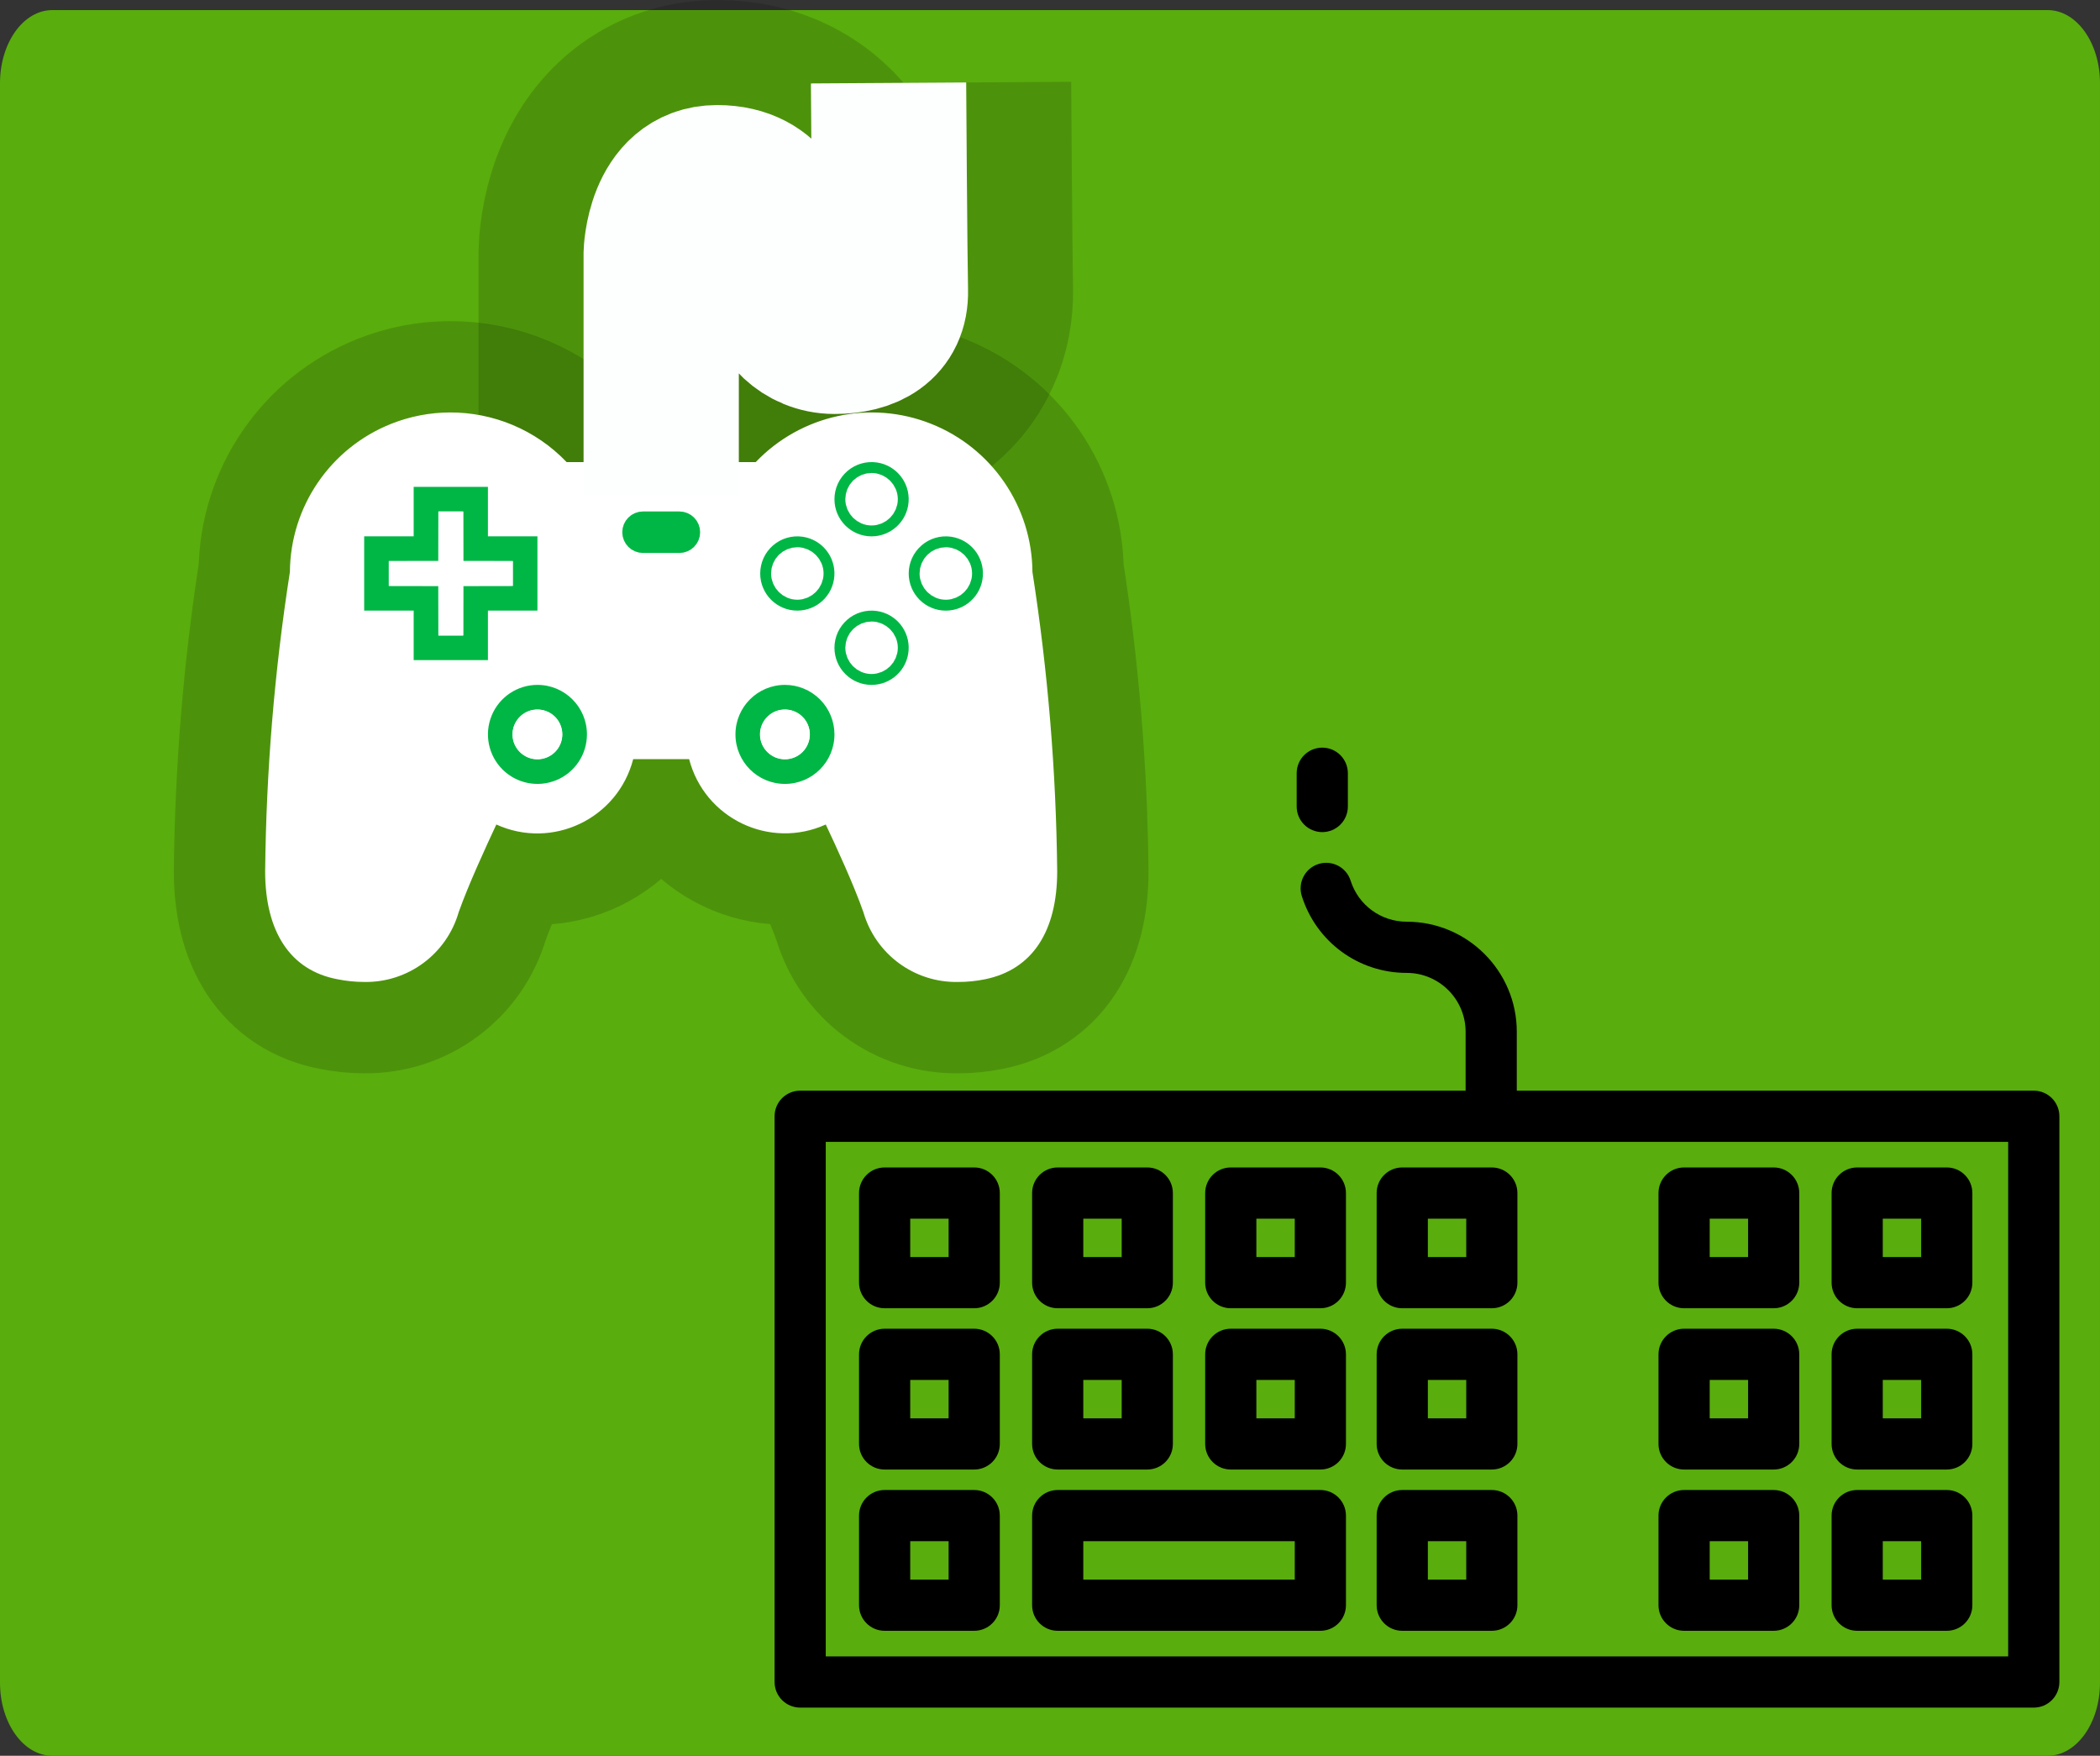 <svg version="1.1" xmlns="http://www.w3.org/2000/svg" xmlns:xlink="http://www.w3.org/1999/xlink" width="114.966" height="96.099" viewBox="0,0,114.966,96.099"><rect x="0" y="0" width="114.966" height="96.099" fill="#333333" stroke="none"/><g transform="translate(-182.408,-131.456)"><g data-paper-data="{&quot;isPaintingLayer&quot;:true}" fill-rule="nonzero" stroke-linecap="butt" stroke-linejoin="miter" stroke-dasharray="" stroke-dashoffset="0" style="mix-blend-mode: normal"><path d="M185.272,227.555c-1.582,0 -2.864,-1.791 -2.864,-4v-87.547c0,-2.209 1.282,-4 2.864,-4h109.238c1.582,0 2.864,1.791 2.864,4v87.547c0,2.209 -1.282,4 -2.864,4z" fill="#59ad0d" stroke="#000000" stroke-width="0" stroke-miterlimit="10"/><g><path d="M213.541,156.859c0,0 0.007,-0.112 0.166,-0.112c0.957,0 10.074,0 10.074,0c2.475,-2.588 6.273,-3.417 9.601,-2.095c3.328,1.322 5.523,4.53 5.548,8.111c0.845,5.421 1.298,10.896 1.355,16.382c0,3.279 -1.355,5.379 -3.943,5.908c-0.486,0.1 -0.981,0.15 -1.477,0.149c-2.396,0.051 -4.526,-1.518 -5.19,-3.821c-0.528,-1.504 -1.477,-3.564 -2.06,-4.797c-3.063,1.385 -6.635,-0.323 -7.48,-3.577h-3.062c-0.843,3.262 -4.427,4.973 -7.493,3.577c-0.583,1.247 -1.531,3.307 -2.06,4.797c-0.662,2.298 -2.785,3.865 -5.176,3.821c-0.492,-0.001 -0.982,-0.051 -1.463,-0.149c-2.602,-0.488 -3.957,-2.629 -3.957,-5.908c0.057,-5.486 0.509,-10.961 1.355,-16.382c0.025,-3.581 2.22,-6.789 5.548,-8.111c1.04,-0.413 2.126,-0.616 3.203,-0.621c2.37,-0.011 4.696,0.937 6.398,2.716z" fill="none" stroke-opacity="0.149" stroke="#000000" stroke-width="10" stroke-miterlimit="10"/><path d="M218.606,158.579v-13.25c0,0 0.102,-3.873 3.058,-3.873c2.956,0 3.483,2.438 3.507,3.357c0.024,0.919 0.048,1.839 0.072,2.758c0.024,0.919 1.121,2.293 2.854,2.293c1.733,0 3.1,-0.692 3.058,-2.497c-0.041,-1.735 -0.102,-11.371 -0.102,-11.371" fill="none" stroke-opacity="0.149" stroke="#000000" stroke-width="20" stroke-miterlimit="4"/><path d="M213.429,156.747h10.352c2.475,-2.588 6.273,-3.417 9.601,-2.095c3.328,1.322 5.523,4.53 5.548,8.111c0.845,5.421 1.298,10.896 1.355,16.382c0,3.279 -1.355,5.379 -3.943,5.908c-0.486,0.1 -0.981,0.15 -1.477,0.149c-2.396,0.051 -4.526,-1.518 -5.19,-3.821c-0.528,-1.504 -1.477,-3.564 -2.06,-4.797c-3.063,1.385 -6.635,-0.323 -7.48,-3.577h-3.062c-0.843,3.262 -4.427,4.973 -7.493,3.577c-0.583,1.247 -1.531,3.307 -2.06,4.797c-0.662,2.298 -2.785,3.865 -5.176,3.821c-0.492,-0.001 -0.982,-0.051 -1.463,-0.149c-2.602,-0.488 -3.957,-2.629 -3.957,-5.908c0.057,-5.486 0.509,-10.961 1.355,-16.382c0.025,-3.581 2.22,-6.789 5.548,-8.111c1.04,-0.413 2.126,-0.616 3.203,-0.621c2.37,-0.011 4.696,0.937 6.398,2.716z" fill="#ffffff" stroke="none" stroke-width="9.345" stroke-miterlimit="10"/><path d="M218.606,158.579v-13.25c0,0 0.102,-3.873 3.058,-3.873c2.956,0 3.483,2.438 3.507,3.357c0.024,0.919 0.048,1.839 0.072,2.758c0.024,0.919 1.121,2.293 2.854,2.293c1.733,0 3.1,-0.692 3.058,-2.497c-0.041,-1.735 -0.102,-11.371 -0.102,-11.371" fill="none" stroke="#fdffff" stroke-width="8.5" stroke-miterlimit="4"/><path d="M228.792,157.244c0.445,-0.386 1.037,-0.56 1.62,-0.476c1.055,0.152 1.814,1.093 1.738,2.157c-0.076,1.063 -0.961,1.887 -2.027,1.888c-1.122,-0 -2.032,-0.91 -2.032,-2.032c0,-0.589 0.256,-1.15 0.701,-1.536zM205.055,158.102h4.065v2.71h2.71v4.065h-2.71v2.71h-4.065v-2.71h-2.71v-4.065h2.71zM230.801,158.78c0,-0.374 -0.303,-0.678 -0.677,-0.678c-0.18,-0 -0.352,0.071 -0.479,0.198c-0.127,0.127 -0.199,0.299 -0.199,0.479c-0,0.374 0.303,0.678 0.677,0.678c0.374,0 0.678,-0.303 0.678,-0.677zM206.41,159.457v2.71h-2.71v1.355h2.71v2.71h1.355v-2.71h2.71v-1.355h-2.71v-2.71zM224.727,161.309c0.446,-0.386 1.037,-0.56 1.62,-0.476c1.055,0.152 1.814,1.093 1.738,2.157c-0.076,1.063 -0.961,1.887 -2.027,1.887c-1.122,-0 -2.032,-0.91 -2.032,-2.032c-0,-0.59 0.256,-1.15 0.702,-1.536zM232.857,161.309c0.446,-0.386 1.037,-0.56 1.62,-0.476c1.055,0.152 1.814,1.093 1.738,2.157c-0.076,1.063 -0.961,1.887 -2.027,1.888c-0.539,0 -1.056,-0.214 -1.437,-0.595c-0.381,-0.381 -0.595,-0.898 -0.595,-1.437c-0,-0.59 0.256,-1.15 0.702,-1.536zM226.736,162.844c-0,-0.374 -0.303,-0.677 -0.678,-0.677c-0.18,0 -0.352,0.071 -0.479,0.199c-0.127,0.127 -0.198,0.299 -0.198,0.479c0,0.374 0.304,0.677 0.678,0.677c0.374,-0 0.677,-0.304 0.677,-0.678zM234.188,162.167c-0.18,-0 -0.352,0.071 -0.479,0.198c-0.127,0.127 -0.198,0.3 -0.198,0.479c0,0.374 0.303,0.677 0.678,0.677c0.374,-0 0.677,-0.303 0.677,-0.677c0,-0.374 -0.303,-0.677 -0.677,-0.678zM228.792,165.374c0.445,-0.386 1.037,-0.56 1.62,-0.476c1.055,0.152 1.814,1.093 1.738,2.157c-0.076,1.063 -0.961,1.887 -2.027,1.888c-0.539,-0 -1.056,-0.214 -1.437,-0.595c-0.381,-0.381 -0.595,-0.898 -0.595,-1.437c0,-0.589 0.256,-1.15 0.702,-1.536zM230.801,166.91c0,-0.374 -0.303,-0.678 -0.677,-0.678c-0.18,-0 -0.352,0.071 -0.479,0.198c-0.127,0.127 -0.199,0.299 -0.199,0.479c-0,0.374 0.303,0.678 0.677,0.678c0.374,0 0.678,-0.303 0.678,-0.677zM209.327,170.615c0.42,-1.013 1.408,-1.673 2.504,-1.673c1.497,0 2.71,1.213 2.71,2.71c-0,1.096 -0.66,2.084 -1.673,2.504c-1.013,0.419 -2.178,0.188 -2.953,-0.588c-0.775,-0.775 -1.007,-1.941 -0.587,-2.953zM222.671,171.652c-0,-1.497 1.213,-2.71 2.71,-2.71c0.719,-0 1.408,0.286 1.916,0.794c0.508,0.508 0.794,1.198 0.794,1.916c-0,1.497 -1.213,2.71 -2.71,2.71c-1.497,-0 -2.71,-1.213 -2.71,-2.71zM212.756,170.662c-0.274,-0.256 -0.643,-0.387 -1.018,-0.362c-0.73,0.048 -1.29,0.667 -1.265,1.398c0.025,0.731 0.626,1.311 1.358,1.309c0.359,0 0.704,-0.143 0.958,-0.397c0.254,-0.254 0.397,-0.599 0.397,-0.958c0,-0.376 -0.156,-0.734 -0.43,-0.991zM226.306,170.662c-0.274,-0.256 -0.643,-0.387 -1.018,-0.362c-0.73,0.048 -1.29,0.667 -1.265,1.398c0.025,0.731 0.626,1.311 1.358,1.309c0.359,0 0.704,-0.143 0.958,-0.397c0.254,-0.254 0.397,-0.599 0.397,-0.958c0,-0.376 -0.156,-0.734 -0.43,-0.991z" fill="#00b745" stroke="none" stroke-width="9.345" stroke-miterlimit="10"/><path d="M234.875,162.845c-0,0.374 -0.313,0.687 -0.687,0.687c-0.374,0 -0.687,-0.313 -0.687,-0.687c-0,-0.18 0.074,-0.359 0.201,-0.486c0.127,-0.127 0.306,-0.201 0.486,-0.201c0.374,0 0.687,0.313 0.687,0.687z" data-paper-data="{&quot;noHover&quot;:false,&quot;origItem&quot;:[&quot;Path&quot;,{&quot;applyMatrix&quot;:true,&quot;segments&quot;:[[[357.74897,136.43652],[1.98674,0.00053],[-0.95452,-0.00025]],[[355.20399,137.49029],[0.67495,-0.67495],[-0.67494,0.67496]],[[354.15023,140.03527],[-0.00025,-0.95452],[0.00054,1.98675]],[[357.74833,143.63209],[-1.98675,0.00017],[1.98676,-0.00018]],[[361.34579,140.03463],[-0.00017,1.98674],[0.00018,-1.98675]]],&quot;closed&quot;:true,&quot;fillColor&quot;:[1,1,1],&quot;strokeWidth&quot;:9.34454}]}" fill="#ffffff" stroke="#ffffff" stroke-width="1.5" stroke-miterlimit="10"/><path d="M230.81,158.78c-0,0.374 -0.313,0.687 -0.687,0.687c-0.374,-0 -0.687,-0.313 -0.687,-0.687c0,-0.18 0.074,-0.359 0.201,-0.486c0.127,-0.127 0.306,-0.201 0.486,-0.201c0.374,0 0.687,0.313 0.687,0.687z" data-paper-data="{&quot;noHover&quot;:false,&quot;origItem&quot;:[&quot;Path&quot;,{&quot;applyMatrix&quot;:true,&quot;segments&quot;:[[[339.75865,118.44983],[0,0],[0.00049,-1.98698]],[[336.16182,114.85115],[1.98699,0.00054],[-0.95421,-0.00025]],[[333.61748,115.90429],[0.6749,-0.67457],[-0.67491,0.67456]],[[332.56309,118.44812],[0.00021,-0.95421],[-0.00045,1.98698]],[[336.16001,122.04671],[-1.98699,-0.00047],[1.98698,0.00047]],[[339.75864,118.44983],[-0.00051,1.98698],[0,0]]],&quot;closed&quot;:true,&quot;fillColor&quot;:[1,1,1],&quot;strokeWidth&quot;:9.34454}]}" fill="#ffffff" stroke="#ffffff" stroke-width="1.5" stroke-miterlimit="10"/><path d="M226.745,162.844c0,0.374 -0.313,0.687 -0.687,0.687c-0.374,0 -0.687,-0.313 -0.687,-0.687c-0,-0.18 0.074,-0.359 0.201,-0.486c0.127,-0.127 0.306,-0.201 0.486,-0.201c0.374,-0 0.687,0.313 0.687,0.687z" data-paper-data="{&quot;noHover&quot;:false,&quot;origItem&quot;:[&quot;Path&quot;,{&quot;applyMatrix&quot;:true,&quot;segments&quot;:[[[318.17325,140.0334],[0,0],[-0.00048,-1.98699]],[[314.57466,136.43648],[1.98699,-0.00045],[-0.95421,0.00021]],[[312.03083,137.49088],[0.67457,-0.6749],[-0.67457,0.6749]],[[310.9777,140.03523],[-0.00025,-0.95421],[0.00054,1.98698]],[[314.5764,143.63205],[-1.98699,0.00051],[1.98698,-0.00051]],[[318.17326,140.0334],[0.00048,1.98699],[0,0]]],&quot;closed&quot;:true,&quot;fillColor&quot;:[1,1,1],&quot;strokeWidth&quot;:9.34454}]}" fill="#ffffff" stroke="#ffffff" stroke-width="1.5" stroke-miterlimit="10"/><path d="M230.81,166.91c-0,0.374 -0.313,0.687 -0.687,0.687c-0.374,-0 -0.687,-0.313 -0.687,-0.687c0,-0.18 0.074,-0.359 0.201,-0.486c0.127,-0.127 0.306,-0.201 0.486,-0.201c0.374,0 0.687,0.313 0.687,0.687z" data-paper-data="{&quot;noHover&quot;:false,&quot;origItem&quot;:[&quot;Path&quot;,{&quot;applyMatrix&quot;:true,&quot;segments&quot;:[[[339.75865,161.62233],[0,0],[0.00049,-1.98699]],[[336.16182,158.02363],[1.98699,0.00053],[-0.95421,-0.00026]],[[333.61748,159.07678],[0.6749,-0.67456],[-0.67491,0.67455]],[[332.56309,161.6206],[0.00021,-0.95421],[-0.00045,1.98698]],[[336.16001,165.21919],[-1.98699,-0.00048],[1.98698,0.00047]],[[339.75864,161.62231],[-0.00051,1.98699],[0,0]]],&quot;closed&quot;:true,&quot;fillColor&quot;:[1,1,1],&quot;strokeWidth&quot;:9.34454}]}" fill="#ffffff" stroke="#ffffff" stroke-width="1.5" stroke-miterlimit="10"/><path d="M226.312,170.655c0.274,0.256 0.433,0.622 0.433,0.997c0,0.359 -0.145,0.711 -0.4,0.965c-0.254,0.254 -0.605,0.4 -0.965,0.4c-0.732,0.002 -1.342,-0.586 -1.367,-1.318c-0.025,-0.731 0.544,-1.36 1.274,-1.408c0.375,-0.026 0.75,0.108 1.025,0.364z" data-paper-data="{&quot;noHover&quot;:false,&quot;origItem&quot;:[&quot;Path&quot;,{&quot;applyMatrix&quot;:true,&quot;segments&quot;:[[[315.88931,181.54666],[0,0],[-1.45728,-1.36107]],[[310.48593,179.62662],[1.98937,-0.13633],[-3.87765,0.25476]],[[303.7663,187.05271],[-0.13287,-3.88375],[0.13287,3.88375]],[[310.97772,194.00223],[-3.88601,0.01083],[1.90844,0.00004]],[[316.06591,191.8947],[-1.34946,1.34946],[1.34946,-1.34947]],[[318.17342,186.8065],[0.00004,1.90845],[0.00032,-1.99402]],[[315.88931,181.54665],[1.45729,1.36106],[0,0]]],&quot;closed&quot;:true,&quot;fillColor&quot;:[1,1,1],&quot;strokeWidth&quot;:9.34454}]}" fill="#ffffff" stroke="none" stroke-width="4.672" stroke-miterlimit="10"/><path d="M212.762,170.655c0.274,0.256 0.433,0.622 0.433,0.997c0,0.359 -0.145,0.711 -0.4,0.965c-0.254,0.254 -0.605,0.4 -0.965,0.4c-0.732,0.002 -1.342,-0.586 -1.367,-1.318c-0.025,-0.731 0.544,-1.36 1.274,-1.408c0.375,-0.026 0.75,0.108 1.025,0.364z" data-paper-data="{&quot;noHover&quot;:false,&quot;origItem&quot;:[&quot;Path&quot;,{&quot;applyMatrix&quot;:true,&quot;segments&quot;:[[[243.93392,181.54665],[0,0],[-1.45728,-1.36107]],[[238.53054,179.62661],[1.98936,-0.13632],[-3.87766,0.25477]],[[231.81091,187.05271],[-0.13287,-3.88375],[0.13287,3.88375]],[[239.02232,194.00223],[-3.88601,0.01083],[1.90844,0.00004]],[[244.11051,191.89471],[-1.34946,1.34946],[1.34945,-1.34947]],[[246.21802,186.8065],[0.00005,1.90845],[0.00032,-1.99402]],[[243.93391,181.54666],[1.45729,1.36106],[0,0]]],&quot;closed&quot;:true,&quot;fillColor&quot;:[1,1,1],&quot;strokeWidth&quot;:9.34454}]}" fill="#ffffff" stroke="none" stroke-width="4.672" stroke-miterlimit="10"/><path d="M207.767,159.448l0.005,2.713l2.713,0.005v1.359l-2.713,0.005l-0.005,2.713h-1.359l-0.005,-2.713l-2.713,-0.005v-1.359l2.713,-0.005l0.005,-2.713z" data-paper-data="{&quot;noHover&quot;:false,&quot;origItem&quot;:[&quot;Path&quot;,{&quot;applyMatrix&quot;:true,&quot;segments&quot;:[[210.23947,122.04511],[210.23947,136.43653],[195.84803,136.43653],[195.84803,143.63225],[210.23947,143.63225],[210.23947,158.02368],[217.43518,158.02368],[217.43518,143.63225],[231.82661,143.63225],[231.82661,136.43653],[217.43518,136.43653],[217.43518,122.04511]],&quot;closed&quot;:true,&quot;fillColor&quot;:[1,1,1],&quot;strokeWidth&quot;:9.34454}]}" fill="#ffffff" stroke="none" stroke-width="4.672" stroke-miterlimit="10"/><path d="M220.238,160.586c0,0.351 -0.285,0.636 -0.636,0.636h-1.991c-0.351,0 -0.636,-0.285 -0.636,-0.636v0c0,-0.351 0.285,-0.636 0.636,-0.636h1.991c0.351,0 0.636,0.285 0.636,0.636z" fill="#00b745" stroke="#00b745" stroke-width="1" stroke-miterlimit="10"/></g><g fill="#000000" stroke="none" stroke-width="1" stroke-miterlimit="10"><path d="M229.437,210.487v-4.904c0,-0.774 0.627,-1.401 1.401,-1.401h4.904c0.774,0 1.401,0.627 1.401,1.401v4.904c0,0.774 -0.627,1.401 -1.401,1.401h-4.904c-0.774,0 -1.401,-0.627 -1.401,-1.401zM232.239,209.086h2.102v-2.102h-2.102z"/><path d="M238.912,210.487v-4.904c0,-0.774 0.627,-1.401 1.401,-1.401h4.904c0.774,0 1.401,0.627 1.401,1.401v4.904c0,0.774 -0.627,1.401 -1.401,1.401h-4.904c-0.774,0 -1.401,-0.627 -1.401,-1.401zM241.714,209.086h2.102v-2.102h-2.102z"/><path d="M248.387,210.487v-4.904c0,-0.774 0.627,-1.401 1.401,-1.401h4.904c0.774,0 1.401,0.627 1.401,1.401v4.904c0,0.774 -0.627,1.401 -1.401,1.401h-4.904c-0.774,0 -1.401,-0.627 -1.401,-1.401zM251.189,209.086h2.102v-2.102h-2.102z"/><path d="M238.912,219.314v-4.904c0,-0.774 0.627,-1.401 1.401,-1.401h14.379c0.774,0 1.401,0.627 1.401,1.401v4.904c0,0.774 -0.627,1.401 -1.401,1.401h-14.379c-0.774,0 -1.401,-0.627 -1.401,-1.401zM241.714,217.913h11.577v-2.102h-11.577z"/><path d="M257.774,210.487v-4.904c0,-0.774 0.627,-1.401 1.401,-1.401h4.904c0.774,0 1.401,0.627 1.401,1.401v4.904c0,0.774 -0.627,1.401 -1.401,1.401h-4.904c-0.774,0 -1.401,-0.627 -1.401,-1.401zM260.577,209.086h2.102v-2.102h-2.102z"/><path d="M273.204,210.487v-4.904c0,-0.774 0.627,-1.401 1.401,-1.401h4.904c0.774,0 1.401,0.627 1.401,1.401v4.904c0,0.774 -0.627,1.401 -1.401,1.401h-4.904c-0.774,0 -1.401,-0.627 -1.401,-1.401zM276.007,209.086h2.102v-2.102h-2.102z"/><path d="M282.68,210.487v-4.904c0,-0.774 0.627,-1.401 1.401,-1.401h4.904c0.774,0 1.401,0.627 1.401,1.401v4.904c0,0.774 -0.627,1.401 -1.401,1.401h-4.904c-0.774,0 -1.401,-0.627 -1.401,-1.401zM285.482,209.086h2.102v-2.102h-2.102z"/><path d="M229.437,219.314v-4.904c0,-0.774 0.627,-1.401 1.401,-1.401h4.904c0.774,0 1.401,0.627 1.401,1.401v4.904c0,0.774 -0.627,1.401 -1.401,1.401h-4.904c-0.774,0 -1.401,-0.627 -1.401,-1.401zM232.239,217.913h2.102v-2.102h-2.102z"/><path d="M257.774,219.314v-4.904c0,-0.774 0.627,-1.401 1.401,-1.401h4.904c0.774,0 1.401,0.627 1.401,1.401v4.904c0,0.774 -0.627,1.401 -1.401,1.401h-4.904c-0.774,0 -1.401,-0.627 -1.401,-1.401zM260.577,217.913h2.102v-2.102h-2.102z"/><path d="M273.204,219.314v-4.904c0,-0.774 0.627,-1.401 1.401,-1.401h4.904c0.774,0 1.401,0.627 1.401,1.401v4.904c0,0.774 -0.627,1.401 -1.401,1.401h-4.904c-0.774,0 -1.401,-0.627 -1.401,-1.401zM276.007,217.913h2.102v-2.102h-2.102z"/><path d="M282.68,219.314v-4.904c0,-0.774 0.627,-1.401 1.401,-1.401h4.904c0.774,0 1.401,0.627 1.401,1.401v4.904c0,0.774 -0.627,1.401 -1.401,1.401h-4.904c-0.774,0 -1.401,-0.627 -1.401,-1.401zM285.482,217.913h2.102v-2.102h-2.102z"/><path d="M229.437,201.66v-4.904c0,-0.774 0.627,-1.401 1.401,-1.401h4.904c0.774,0 1.401,0.627 1.401,1.401v4.904c0,0.774 -0.627,1.401 -1.401,1.401h-4.904c-0.774,0 -1.401,-0.627 -1.401,-1.401zM232.239,200.259h2.102v-2.102h-2.102z"/><path d="M238.912,201.66v-4.904c0,-0.774 0.627,-1.401 1.401,-1.401h4.904c0.774,0 1.401,0.627 1.401,1.401v4.904c0,0.774 -0.627,1.401 -1.401,1.401h-4.904c-0.774,0 -1.401,-0.627 -1.401,-1.401zM241.714,200.259h2.102v-2.102h-2.102z"/><path d="M248.387,201.66v-4.904c0,-0.774 0.627,-1.401 1.401,-1.401h4.904c0.774,0 1.401,0.627 1.401,1.401v4.904c0,0.774 -0.627,1.401 -1.401,1.401h-4.904c-0.774,0 -1.401,-0.627 -1.401,-1.401zM251.189,200.259h2.102v-2.102h-2.102z"/><path d="M257.774,201.66v-4.904c0,-0.774 0.627,-1.401 1.401,-1.401h4.904c0.774,0 1.401,0.627 1.401,1.401v4.904c0,0.774 -0.627,1.401 -1.401,1.401h-4.904c-0.774,0 -1.401,-0.627 -1.401,-1.401zM260.577,200.259h2.102v-2.102h-2.102z"/><path d="M273.204,201.66v-4.904c0,-0.774 0.627,-1.401 1.401,-1.401h4.904c0.774,0 1.401,0.627 1.401,1.401v4.904c0,0.774 -0.627,1.401 -1.401,1.401h-4.904c-0.774,0 -1.401,-0.627 -1.401,-1.401zM276.007,200.259h2.102v-2.102h-2.102z"/><path d="M282.68,201.66v-4.904c0,-0.774 0.627,-1.401 1.401,-1.401h4.904c0.774,0 1.401,0.627 1.401,1.401v4.904c0,0.774 -0.627,1.401 -1.401,1.401h-4.904c-0.774,0 -1.401,-0.627 -1.401,-1.401zM285.482,200.259h2.102v-2.102h-2.102z"/><path d="M253.396,175.599v-1.821c0,-0.774 0.627,-1.401 1.401,-1.401c0.774,0 1.401,0.627 1.401,1.401v1.821c0,0.774 -0.627,1.401 -1.401,1.401c-0.774,0 -1.401,-0.627 -1.401,-1.401z"/><path d="M295.15,192.553v30.965c0,0.774 -0.627,1.401 -1.401,1.401h-67.534c-0.774,0 -1.401,-0.627 -1.401,-1.401v-30.965c0,-0.774 0.627,-1.401 1.401,-1.401h36.429v-3.223c0,-1.777 -1.446,-3.223 -3.223,-3.223c-2.638,0 -4.946,-1.688 -5.743,-4.201c-0.234,-0.738 0.174,-1.525 0.912,-1.759c0.738,-0.234 1.525,0.174 1.759,0.912c0.426,1.343 1.661,2.246 3.072,2.246c3.322,0 6.025,2.703 6.025,6.025v3.223h28.303c0.774,0 1.401,0.627 1.401,1.401zM292.347,193.954h-64.732v28.163h64.732z"/></g></g></g></svg>